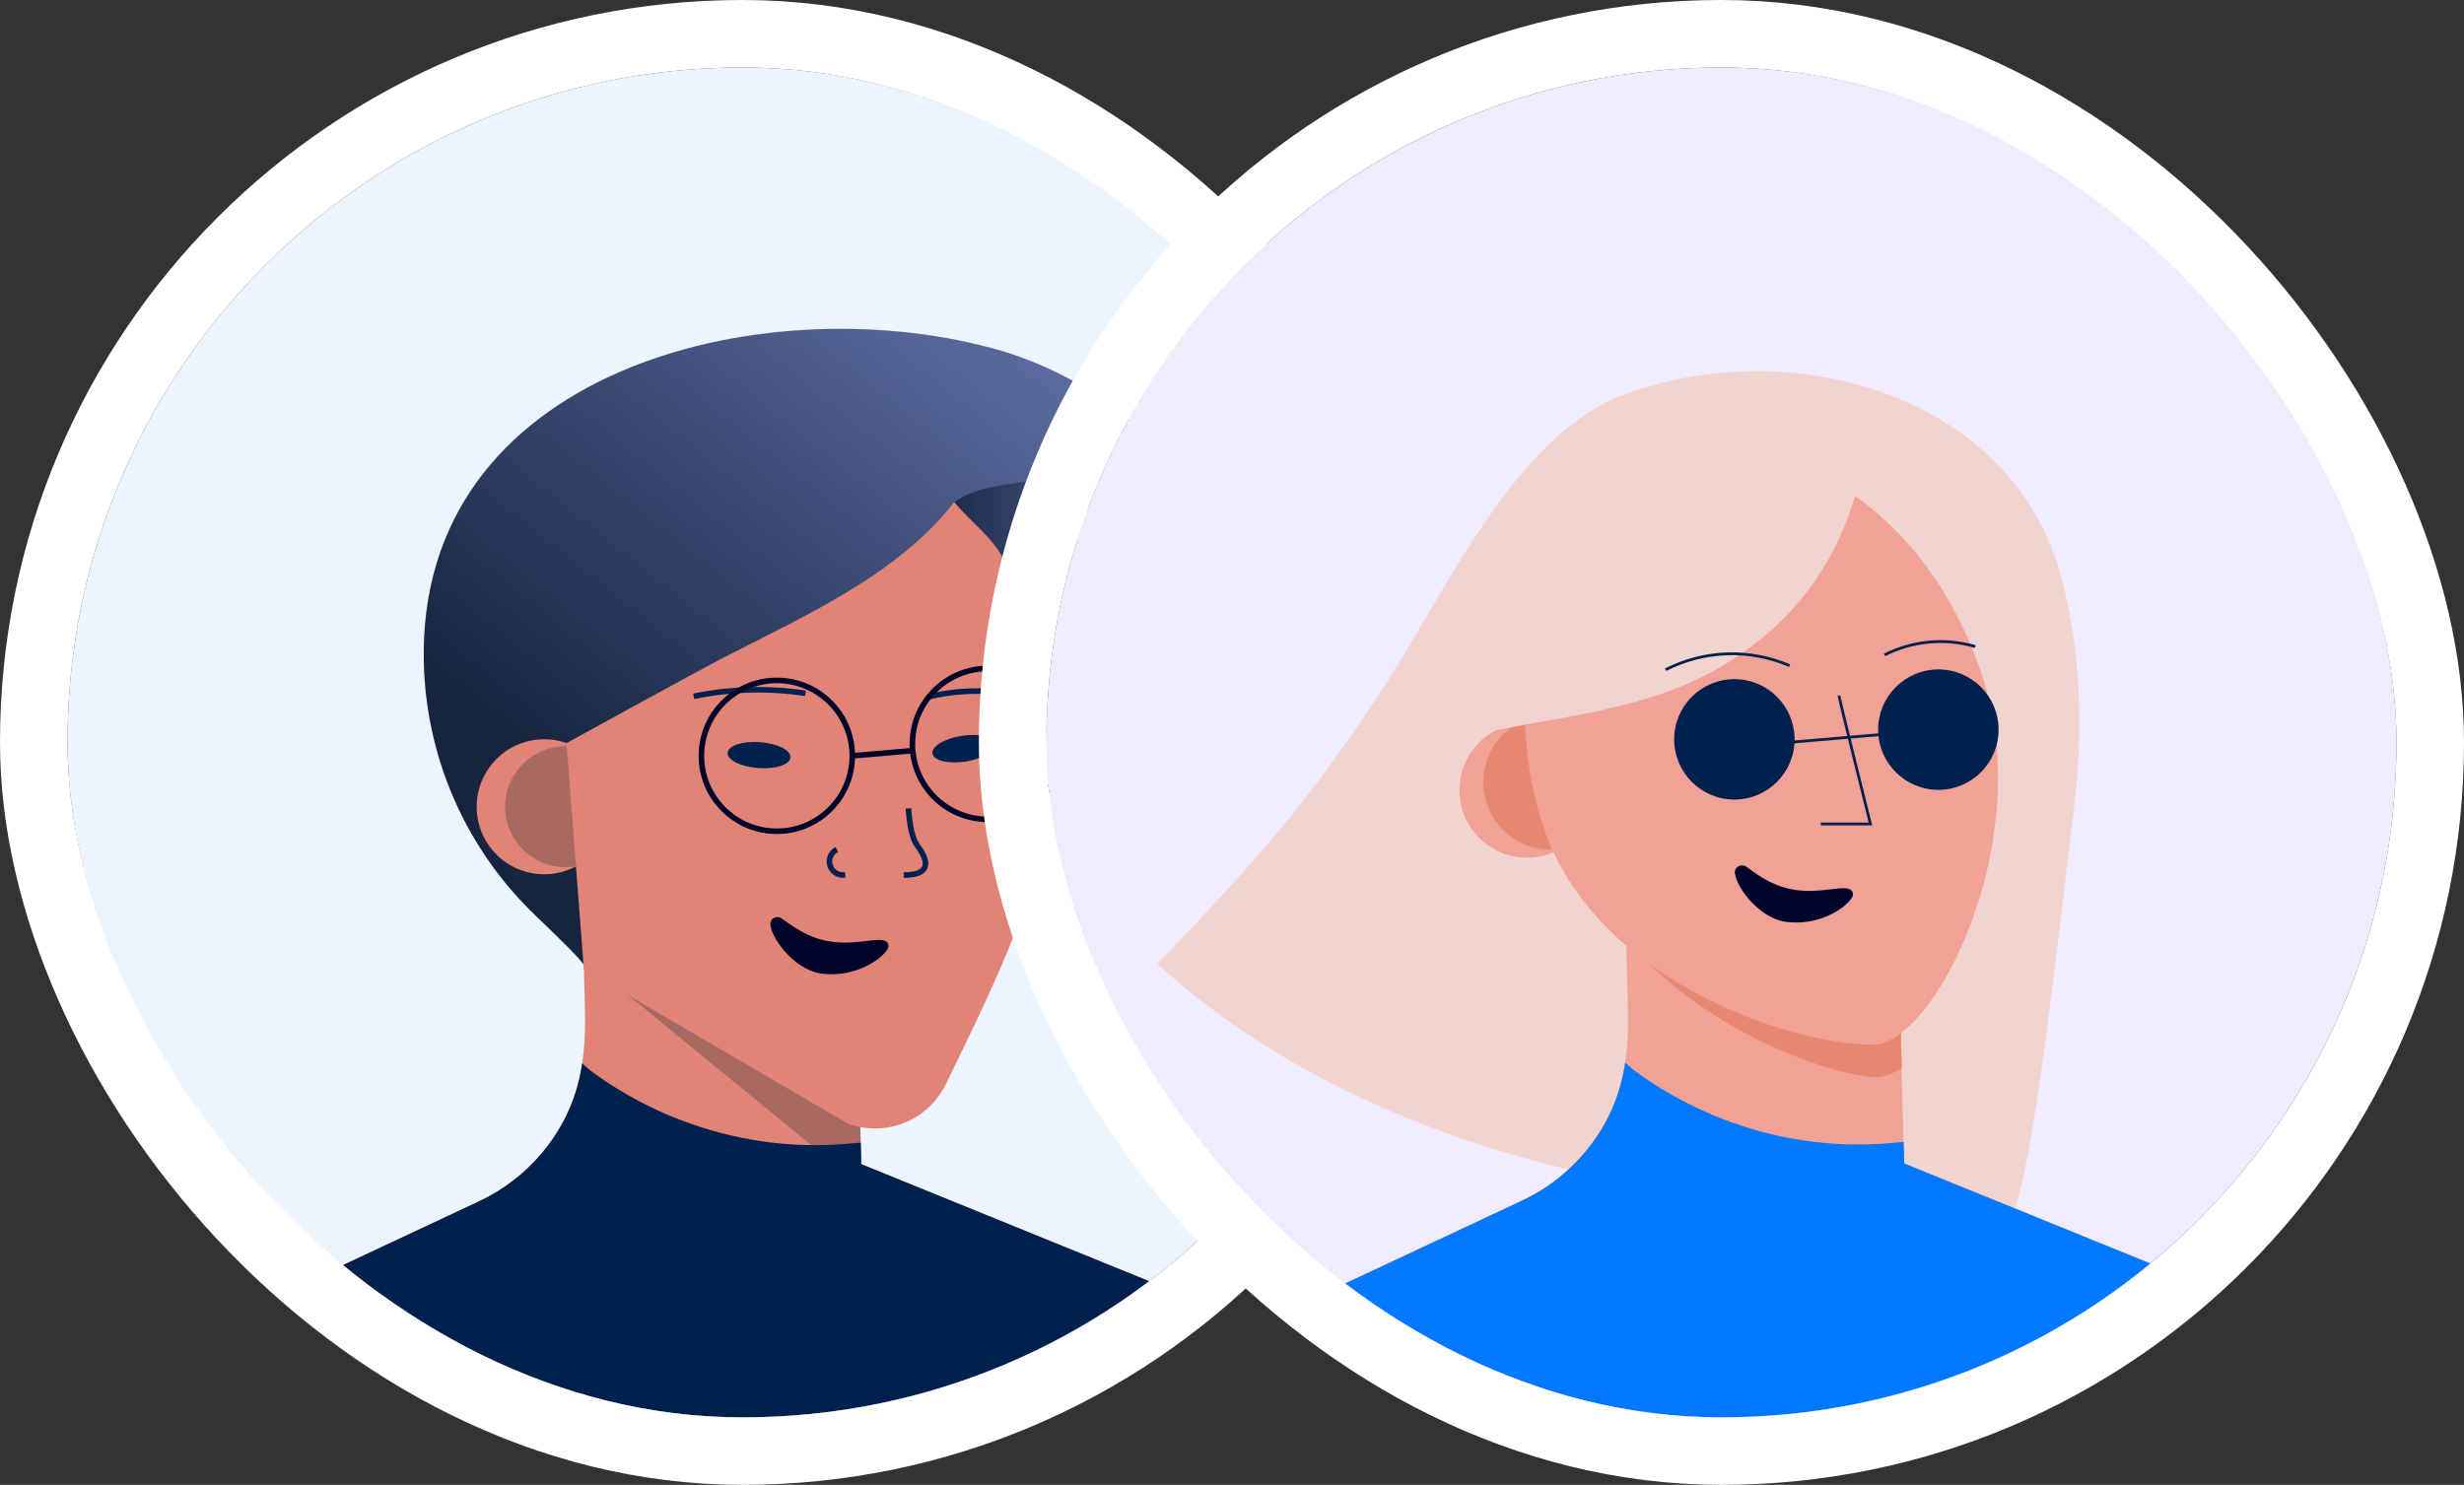 <svg width="73" height="44" viewBox="0 0 73 44" fill="none" xmlns="http://www.w3.org/2000/svg">
    <rect x="0" y="0" width="73" height="44" fill="#333333" stroke="none"/>
    <g clip-path="url(#clip0_4659_2415)">
        <rect x="2" y="2" width="40" height="40" rx="20" fill="#EBF4FF" />
        <path
            d="M35.114 38.399C27.249 44.454 16.279 44.406 8.469 38.281L14.194 35.597C14.466 35.469 14.728 35.319 14.976 35.148C15.051 35.096 15.126 35.042 15.198 34.986C15.821 34.509 16.334 33.903 16.702 33.21C16.98 32.678 17.164 32.102 17.248 31.507C17.305 31.121 17.334 30.731 17.335 30.341C17.335 29.668 17.298 28.995 17.291 28.321C17.286 27.948 17.282 27.575 17.279 27.202L17.515 27.32L18.126 27.636L18.41 27.684L21.69 28.242L25.351 28.866L25.462 32.63L25.498 33.861L25.516 34.459V34.497L26.939 35.076L35.114 38.399Z"
            fill="#E18477" />
        <path
            d="M25.511 34.353C25.106 34.422 24.69 34.358 24.326 34.169L17.306 28.427C17.298 28.161 17.291 28.44 17.287 28.174C17.282 27.802 17.279 27.428 17.275 27.055L17.511 27.173L18.122 27.489L18.406 27.538L21.686 28.095L25.347 28.719L25.458 32.483L25.494 33.714L25.512 34.312V34.35L25.511 34.353Z"
            fill="#A76962" />
        <path
            d="M30.761 15.277C32.779 16.421 34.369 18.192 35.288 20.322C34.506 20.385 33.736 20.546 32.995 20.8H32.988C32.795 20.866 32.603 20.938 32.413 21.017L32.296 21.068L32.109 21.15C32.047 21.177 31.984 21.207 31.923 21.237C31.862 21.268 31.805 21.297 31.738 21.329C31.671 21.361 31.621 21.392 31.556 21.424C31.491 21.457 31.449 21.482 31.396 21.513C31.269 21.583 31.144 21.657 31.022 21.734C30.973 21.764 30.925 21.794 30.877 21.826C30.405 22.131 29.962 22.479 29.553 22.864C29.037 23.353 28.555 23.914 28.024 24.415C27.569 24.874 27.036 25.248 26.45 25.52C25.316 26.008 24.004 26.29 22.826 26.696L17.297 28.608C17.297 28.521 16.671 27.902 15.885 27.148C13.817 25.182 12.619 22.472 12.556 19.619C12.365 11 22.49 8.466 29.379 10.313C30.474 10.607 31.515 11.073 32.463 11.694C33.091 12.1 33.666 12.583 34.173 13.133C34.766 13.77 35.242 14.507 35.579 15.309L35.486 15.293C33.925 15.005 32.324 14.999 30.761 15.277Z"
            fill="url(#paint0_linear_4659_2415)" />
        <path
            d="M35.287 20.322C34.506 20.385 33.736 20.546 32.995 20.8H32.987C32.792 20.862 32.601 20.934 32.413 21.017L32.296 21.068L32.106 21.153C32.044 21.181 31.983 21.209 31.92 21.24C31.858 21.27 31.803 21.3 31.736 21.332C31.669 21.363 31.618 21.394 31.553 21.427C31.489 21.46 31.446 21.485 31.393 21.515C31.266 21.586 31.142 21.66 31.019 21.736L30.875 21.828C30.403 22.133 29.96 22.481 29.551 22.867C29.035 23.355 28.552 23.916 28.022 24.417C27.85 24.488 27.679 24.562 27.509 24.636C27.53 24.627 27.373 22.636 27.378 22.435C27.398 21.666 27.485 20.901 27.64 20.148C27.939 18.7 27.749 17.353 28.037 15.868C28.098 15.537 28.176 15.209 28.272 14.886C28.764 14.519 29.449 14.406 30.045 14.32C31.474 14.114 32.945 14.309 34.32 14.742C34.548 14.814 34.771 14.898 34.99 14.994C35.093 15.04 35.194 15.089 35.294 15.142C35.383 15.209 35.478 15.265 35.579 15.309C33.986 15.015 32.353 15.005 30.756 15.277C32.776 16.42 34.367 18.192 35.287 20.322Z"
            fill="url(#paint1_linear_4659_2415)" />
        <ellipse cx="16.122" cy="23.907" rx="2" ry="2" fill="#E18477" />
        <ellipse cx="16.755" cy="23.907" rx="1.791" ry="1.791" fill="#A76962" />
        <path
            d="M16.783 22.02L17.298 28.726L25.115 33.292C26.237 33.711 27.493 33.209 28.018 32.133C29.143 29.829 30.948 26.192 30.71 24.838C30.357 22.838 29.416 22.133 29.416 22.133C29.547 21.348 29.677 20.566 29.806 19.787C29.955 18.903 30.143 17.981 29.924 17.093C29.674 16.075 28.904 15.64 28.271 14.878C26.605 17.024 23.866 18.237 21.475 19.467C20.239 20.116 16.783 22.02 16.783 22.02Z"
            fill="#E18477" />
        <path d="M20.553 20.633C21.642 20.409 22.763 20.379 23.862 20.544" stroke="#00214E"
            stroke-width="0.165" />
        <path d="M27.501 20.646C28.173 20.49 28.866 20.442 29.554 20.503" stroke="#00214E"
            stroke-width="0.165" />
        <path
            d="M24.791 25.173C24.616 25.263 24.532 25.467 24.594 25.654C24.656 25.842 24.845 25.956 25.04 25.923"
            stroke="#00214E" stroke-width="0.165" />
        <path
            d="M26.914 23.956C26.914 23.956 26.948 24.621 27.105 24.933C27.172 25.067 27.277 25.18 27.34 25.314C27.6 25.823 27.18 25.931 26.774 25.931"
            stroke="#00214E" stroke-width="0.165" />
        <path
            d="M35.114 38.399C27.249 44.454 16.279 44.406 8.469 38.281L14.194 35.597C14.466 35.469 14.728 35.319 14.976 35.148C15.051 35.096 15.126 35.042 15.198 34.986C15.821 34.509 16.334 33.903 16.702 33.21C16.98 32.678 17.164 32.102 17.248 31.507C17.331 31.587 17.418 31.663 17.509 31.735C18.23 32.269 19.013 32.713 19.84 33.06C20.242 33.227 20.653 33.372 21.071 33.494C22.33 33.861 23.645 34 24.953 33.904C25.135 33.89 25.317 33.873 25.498 33.86L25.516 34.457V34.496L26.939 35.075L35.114 38.399Z"
            fill="#00214E" />
        <circle cx="23.015" cy="22.397" r="2.235" stroke="#000429" stroke-width="0.165" />
        <ellipse cx="29.266" cy="22.044" rx="2.235" ry="2.235" stroke="#000429" stroke-width="0.165" />
        <path d="M25.25 22.397L27.031 22.244" stroke="#000429" stroke-width="0.165" />
        <path
            d="M22.848 27.277C22.88 27.226 22.933 27.19 22.993 27.179C23.053 27.168 23.115 27.182 23.164 27.219C23.408 27.39 23.856 27.755 24.491 27.881C25.357 28.054 26.108 27.707 26.288 27.93C26.389 28.056 26.265 28.21 26.029 28.407C25.528 28.781 24.898 28.937 24.281 28.841C23.448 28.684 22.822 27.72 22.822 27.378C22.822 27.343 22.831 27.308 22.848 27.277Z"
            fill="#000429" />
        <ellipse cx="22.488" cy="22.376" rx="0.385" ry="0.934" transform="rotate(-85.77 22.488 22.376)"
            fill="#00214E" />
        <ellipse cx="28.548" cy="22.186" rx="0.934" ry="0.385" transform="rotate(-8.86 28.548 22.186)"
            fill="#00214E" />
    </g>
    <rect x="1" y="1" width="42" height="42" rx="21" stroke="white" stroke-width="2" />
    <g clip-path="url(#clip1_4659_2415)">
        <rect x="31" y="2" width="40" height="40" rx="20" fill="#F1EBFF" />
        <path
            d="M52.696 35.678C50.496 35.472 48.315 35.106 46.168 34.583C41.815 33.498 37.606 31.583 34.286 28.566C37.215 25.507 38.812 23.743 41.109 20.183C42.813 17.545 44.907 12.907 48.066 11.712C53.014 9.838 59.699 11.659 61.105 17.226C61.7 19.579 61.722 22.04 61.385 24.433C61.233 25.512 60.141 36.044 59.514 36.034C57.24 35.996 54.96 35.903 52.696 35.678Z"
            fill="#F2D4CF" />
        <path
            d="M66.013 38.378C58.148 44.433 47.179 44.385 39.368 38.26L45.093 35.577C45.268 35.494 45.439 35.402 45.605 35.301L45.736 35.219C45.783 35.19 45.829 35.159 45.875 35.127C46.597 34.629 47.189 33.965 47.601 33.19C48.072 32.301 48.227 31.32 48.234 30.32C48.234 29.647 48.198 28.974 48.191 28.3C48.186 27.928 48.182 27.555 48.179 27.181L48.414 27.299L49.026 27.616L52.589 28.221L56.251 28.845L56.361 32.61L56.416 34.477L57.766 35.026L58.825 35.454L66.013 38.378Z"
            fill="#F2A196" />
        <path
            d="M56.347 31.655C56.027 31.853 55.724 31.946 55.46 31.918C53.72 31.731 50.325 30.367 48.189 27.844C48.189 27.72 48.187 27.596 48.182 27.473C48.177 27.1 48.173 26.727 48.17 26.354L48.406 26.472L49.017 26.788L52.578 27.393L56.24 28.017L56.347 31.655Z"
            fill="#E88870" />
        <ellipse cx="45.239" cy="23.416" rx="2" ry="2" fill="#F2A196" />
        <ellipse cx="45.945" cy="23.18" rx="2" ry="2" fill="#E88870" />
        <path
            d="M58.836 20.386C60.219 25.173 57.283 30.959 55.479 30.959C53.008 30.959 47.008 28.986 45.628 24.199C44.248 19.412 46.079 14.679 49.726 13.628C53.373 12.578 57.45 15.6 58.836 20.386Z"
            fill="#F2A196" />
        <circle cx="51.384" cy="21.909" r="1.784" fill="#00214E" />
        <ellipse cx="57.427" cy="21.621" rx="1.784" ry="1.784" fill="#00214E" />
        <path
            d="M55.149 13.987C54.642 16.189 53.537 18.057 51.518 19.417C49.34 20.923 46.836 21.138 44.327 21.636C44.39 20.093 44.424 18.442 45.22 17.065C46.123 15.538 47.441 14.3 49.021 13.493C50.763 12.593 53.458 11.711 55.415 12.334C55.361 12.89 55.273 13.443 55.149 13.987Z"
            fill="#F2D4CF" />
        <path d="M54.483 20.61C54.474 20.651 55.415 24.416 55.415 24.416H53.944" stroke="#00214E"
            stroke-width="0.083" />
        <path d="M55.831 19.408C56.663 18.986 57.624 18.897 58.52 19.158" stroke="#00214E"
            stroke-width="0.083" />
        <path d="M49.348 19.844C50.494 19.26 51.841 19.216 53.022 19.726" stroke="#00214E"
            stroke-width="0.083" />
        <path d="M52.827 22.013L55.831 21.757" stroke="#00214E" stroke-width="0.083" />
        <path
            d="M66.013 38.378C58.148 44.433 47.179 44.385 39.368 38.26L45.093 35.577C45.365 35.449 45.627 35.298 45.875 35.127C45.95 35.075 46.026 35.021 46.098 34.965C46.721 34.488 47.233 33.883 47.601 33.19C47.879 32.657 48.064 32.081 48.147 31.486C48.23 31.567 48.317 31.643 48.408 31.714C49.13 32.248 49.913 32.693 50.741 33.04C51.143 33.208 51.554 33.353 51.972 33.474C53.231 33.842 54.546 33.981 55.854 33.885C56.035 33.871 56.218 33.853 56.399 33.84L56.416 34.438V34.477L57.84 35.056L66.013 38.378Z"
            fill="#0078FF" />
        <path
            d="M51.424 25.746C51.457 25.694 51.509 25.658 51.569 25.647C51.63 25.635 51.692 25.65 51.741 25.686C51.984 25.859 52.431 26.223 53.067 26.35C53.933 26.521 54.684 26.175 54.863 26.399C54.964 26.525 54.841 26.678 54.604 26.875C54.104 27.249 53.474 27.405 52.857 27.308C52.023 27.153 51.398 26.187 51.398 25.846C51.398 25.811 51.407 25.776 51.424 25.746Z"
            fill="#000429" />
    </g>
    <rect x="30" y="1" width="42" height="42" rx="21" stroke="white" stroke-width="2" />
    <defs>
        <linearGradient id="paint0_linear_4659_2415" x1="25.872" y1="30.612" x2="39.776" y2="13.37"
            gradientUnits="userSpaceOnUse">
            <stop stop-color="#16243F" />
            <stop offset="1" stop-color="#6878B1" />
        </linearGradient>
        <linearGradient id="paint1_linear_4659_2415" x1="27.379" y1="24.636" x2="35.579" y2="24.636"
            gradientUnits="userSpaceOnUse">
            <stop stop-color="#16243F" />
            <stop offset="1" stop-color="#6878B1" />
        </linearGradient>
        <clipPath id="clip0_4659_2415">
            <rect x="2" y="2" width="40" height="40" rx="20" fill="white" />
        </clipPath>
        <clipPath id="clip1_4659_2415">
            <rect x="31" y="2" width="40" height="40" rx="20" fill="white" />
        </clipPath>
    </defs>
</svg>